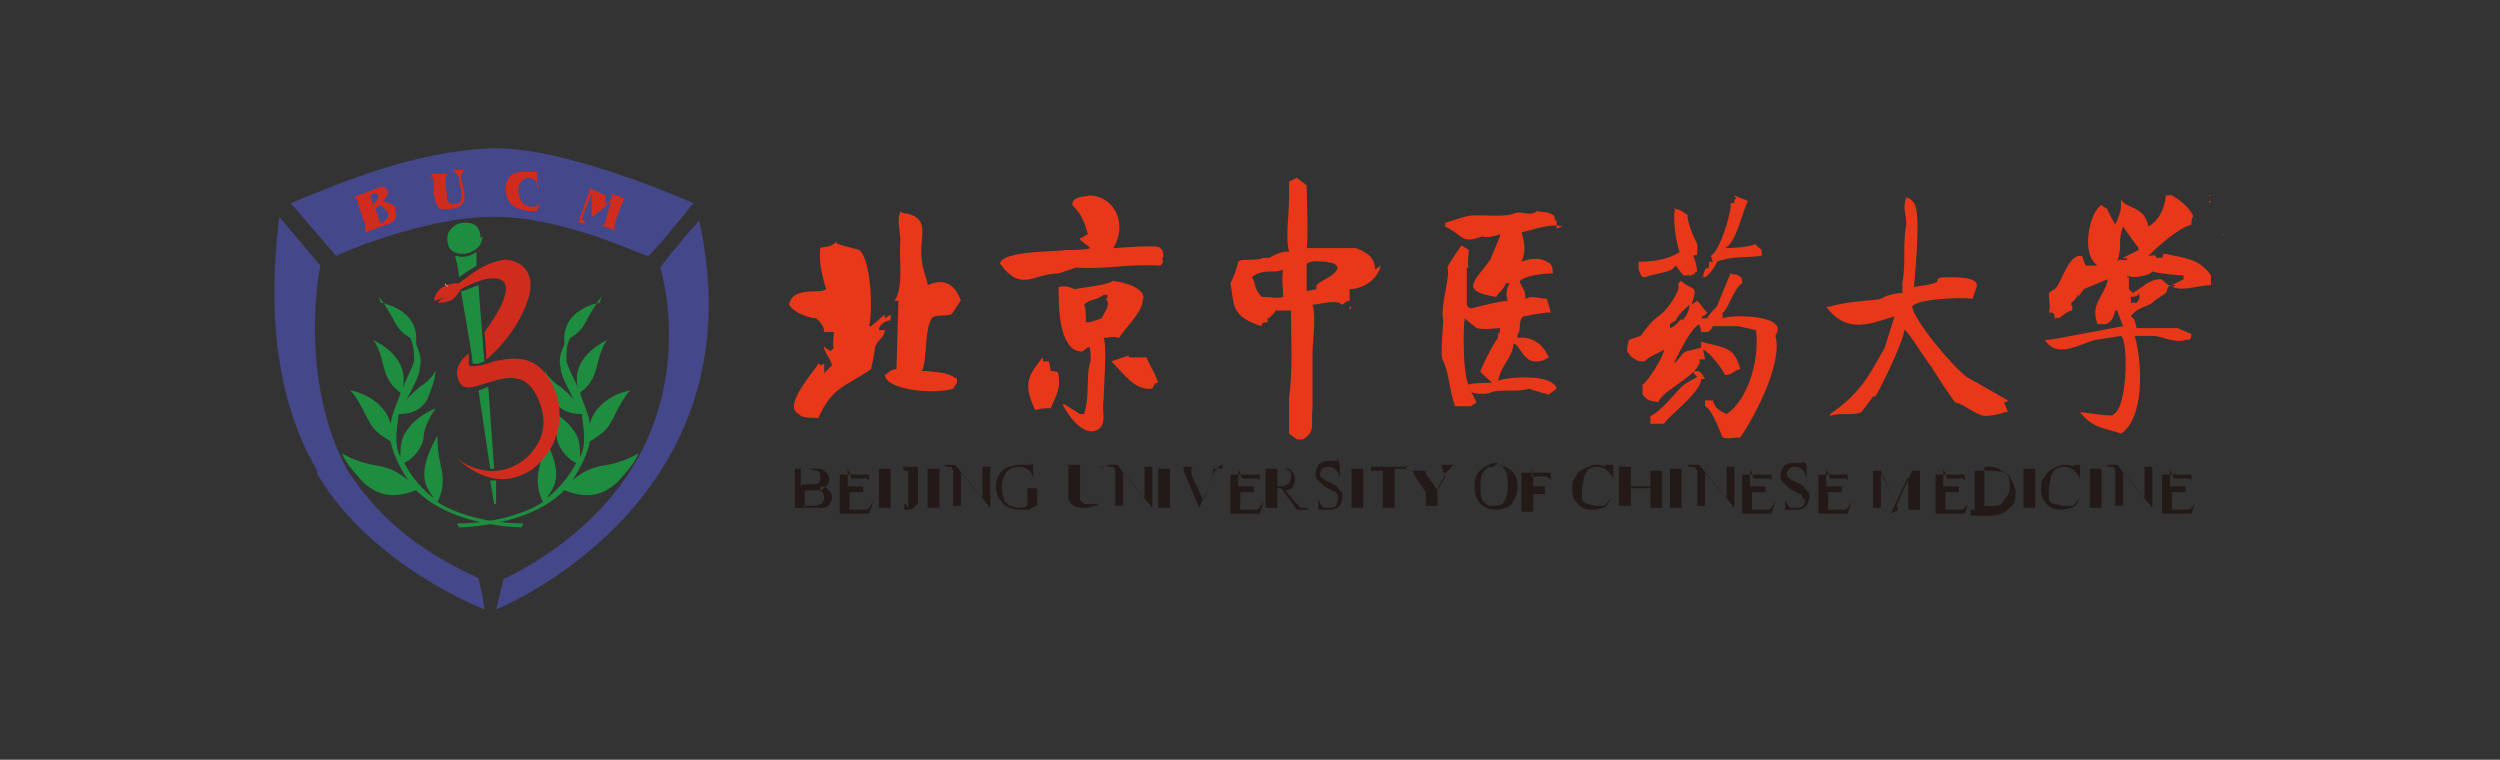 <?xml version="1.0" encoding="UTF-8"?>
<svg xmlns="http://www.w3.org/2000/svg" version="1.1" viewBox="0 0 128 38.9">
  <rect x="0" y="0" width="128" height="38.9" fill="#333333" stroke="none"/>
  <defs>
    <style>
      .cls-1 {
        fill: #45478b;
      }

      .cls-1, .cls-2, .cls-3, .cls-4, .cls-5, .cls-6 {
        fill-rule: evenodd;
      }

      .cls-2 {
        fill: #fff;
      }

      .cls-3 {
        fill: #231916;
      }

      .cls-4 {
        fill: #e83819;
      }

      .cls-5 {
        fill: #d02c1e;
      }

      .cls-6 {
        fill: #1f8d3f;
      }
    </style>
  </defs>
  <!-- Generator: Adobe Illustrator 28.7.1, SVG Export Plug-In . SVG Version: 1.2.0 Build 142)  -->
  <g>
    <g id="_图层_1" data-name="图层_1">
      <path class="cls-4" d="M88.8,10c.4.2.3.1.7.3-.3.5-.6,2.2-1.2,2.4h.1c0,0,1,0,1.5-.2,0,.1.2.2.3.3v.3c-.8.1-1.5,0-2.3.3,0,.1-.3.6-.6.8h0c-.1,0-.1-.1-.1,0-.1,0-.1-.1,0,0,0,0,0-.5.3-.5,0-.2,0-.2,0-.3h.2s-.1-.3-.1-.3c.5-.3,1.1-2.4,1-2.7h.2c0,0,0,0,0-.2,0,0,0,0,0,0,.1,0,0,0,.1,0ZM85.7,10.7c.3,0,.4.1.7.3,0,.5.4,1.3.5,1.5,0,0,0,.5,0,.5,0,.1,0,0,0,0,0,.1,0,0-.2.1.1.2.3,1,.1.8,0,.1,0,.1-.2.2h-.4c-.2-.2-.3-.4-.4-.5h0c0,0-.1.1-.1.1,0,0,0,0-.1.1-.4.2-.9.2-1.4.4,0,0,0,0,0,0-.2,0-.2-.2-.3-.4v-.4c.7,0,1.5-.1,2.1-.5-.2-.5-.4-1.9-.2-2.3ZM113.1,10c0,0,0,.1.1,0-.1,0,0,0-.1,0ZM113.1,10.2v.2c0,0,.1-.1.1-.1h0s-.1,0-.1,0ZM113.8,12c0,.1,0,0,.2,0h-.2ZM90.4,12.6h0c0,.1,0,0,0,0h0ZM97.4,10.1c.2,0,.4,0,.6.3.4.5,0,4,0,4.3.4-.1,1-.1,1.2-.3,0-.2,0-.1.2-.2.4,0,2-.1,1.8.5l-.2.6c-.5-.1-2.9,0-3.1.4h0c.1.7,2,3,2.8,3.6l2.1,1.2h0c0,.1-.2.1-.2.1.1.2.1.2.2.5h-.2,0c0,.1-.9.2-.9.2-.5,0-1.1-.6-1.6-.7-.3-.4-.9-1.3-1.2-1.8,0,0,0,0,0,0-.4-.5-1.3-2-1.4-1.9h0c0,.5-1.4,3.4-1.5,3.4h-.1c-.2.3-.6.8-.6.8-.4.2-1.1,0-1.6.2,0,0,0,0,0-.1h0c1.6-1.1,2-2,2.8-3.4l.5-1.6h0c-1.1.3-2.4,1-3.5-.5h.2c.9-.3,2.3-.3,2.6-.4.3-.2.8-.3,1.1-.3v-.5c.1,0,0,0,0,0,.2-1.1,0-1.9.2-3,0-.6-.2-.8,0-1.4h0ZM55.8,10c1.4.1,1.9,1.6,1.2,2.7h.1c0,0,2.3-.2,2.3,0,.2.1.2.6.1.5.1.3,0,.3-.1.4-1.8-.1-2.6.2-4.3.1l-.9.3c-1.3,0-1.9,1-3-.5.1-.7,3.1-.6,3.3-.7.3,0,1.3,0,1.3-.1h0,0c0-.1-.6-.4-.5-.5.1,0,.3-.2.4-.2-.2-.7-.3-1-.8-1.5,0-.5.7-.4.9-.5ZM46.2,10.9c1.6.2.8,1.3,1,2.4,0,.4.3,1.1.3,1.3.9-.4,1.4,0,1.7.8-.2.2-.3.5-.5.7-.3.1-.9,0-1,.2-.4.7-.2,2.1-.5,2.7h.3c.6.1.9,0,1.5.4v.2l-.2.3c-.9.3-3.4.1-3.5-.7.2-.1.3-.3.6-.3,0-.2.1-3.5.1-3.5h-.2c.5-.7.2-2.3.3-3.1,0-.4-.2-1.1,0-1.4,0,0,0-.1,0-.1Z"/>
      <path class="cls-4" d="M42.9,12.5l1.1.3c.6.5.7,3.1.5,3.9h.1s0,0,0,0l.7-.6v.2c0,0,.3-.2.3-.2h0c0,.2,0,.2,0,.3-.2,0-.6.2-.6.5.2,0,0,0,.3,0,0,.4-.4.5-.5.9,0,.2-.2,1.1-.2,1.1-1.3.9-2,.9-2.7,2.5-.3,0-.9,0-1-.2-.9-.4.9-2.3,1-2.6.2.1,0,.2.3,0v.5h0c.2-.2.3-.3.4-.4-.1-.4-.5-.8-.4-1,0,0,0,.1.2.2,0,0,0,0,0,0,.2.1.1.1.2,0,0,0,0,0,.1-.1-.1,0,0-.8,0-.8h-.5c0-.3-.2-.5-.4-.7-.2,0-1.1-.2-1.4-.7h0c.2-1,1.6-.5,1.9-.8-.2-.6-.4-1.5-.3-2.1.2-.1.5,0,.8-.3ZM79.5,13.7h0c0,.1,0,0,0,0h0s0,0,0,0ZM109,14.8c0-.2,0-.3,0-.6-.1,0,0,0-.1,0h0c0-.1.1,0,0-.1.3.2,1.2,0,1.3-.2.3.1,1.3.2,1.6.2v.2s-.6.3-.6.3h.2c-.3.3-.7-.4-.8-.3-.6,0-1,.5-1.4.7ZM109.4,15.5h-.3c0-.2,0-.2,0-.3.1,0,.4,0,.4-.2h0c.1.2,0,.4-.1.5ZM108.4,13.4c.3-.9,0-1,.3-1.8,0,0,.7,1,.8,1.1-.1,0,0,0,0,.1,0,0-.6.3-.8.4.1.1.1,0,.2,0,0,.2-.1.1-.4.1ZM110.9,15c.1-.2,0-.2.2-.4.5.4,1.4,0,2.1,0v-.5c-.6-.9-1.5-.9-2.3-1.1-.2,0-.1,0-.2.2h-.4c0,0,0,0,.1,0,0-.2-.2-.1-.4-.1.5-.5,1.5-1.4,2.2-1.6,0,0,0-.4.1-.4-.2-.6-1.1-1.1-1.1-1.1h-.3c-.1.8-.4,1.3-.9,1.6-.2-1.1-1.2-.9-1.4-1.4h0c0,.6,0,.6-.3,1.3h0c0,0-.4-.7-.4-.8,0,0-.2-.1-.3-.2-.6.3-1.1,2.5-.2,3.1h-.6c0,.1-.2-.5-.2-.5-.2,0-.1,0-.2,0-.6.2-.9,1.5-1.2,1.7,0,0-.2.1-.3.2,0,.4.1.7,0,1,.2,0,.3,0,.3.3h0c0-.1,0,0,0,0,.2,0,.1-.1.2,0,.3-.2.5-.4.7-.4v-.2s0,0,0,0h0c-.2-.3.2-.2.3-.7h0s0,.2,0,.2l.3-.4,1.2-.5c0,0,0,0,0,0v.2h0c0-.1,0,0,0,0h0c0-.1,0-.1,0-.1-.2.8-.9,1.2-.5,2.2.2,0,.3,0,.4,0,.3-.1.4-.3.5-.7h.1s.3.8.3.8c0,0-3.7.7-3.8.7h-.1s0,0-.1,0c.6,1,1.8.2,2.6,0l1.3-.2h0c.4.3.3,3.8-.4,4,.2.2-1.5-.1-1.7-.1h0c.6.8,1.2.8,2.1,1.1,1.2-.8,1.1-3.6.7-5h1c.3,0,1.1.4,1.6.2.2,0,.3,0,.3-.3l-.7-.3h-2.1c-.1-.2,0-.4-.3-.6.3-.5,1-.5,1.2-.8ZM86.1,16.3h0c-.1.1-.3.4-.6.5v-.2s.3-.2.3-.2c0,0,0,0,0,0,.2-.4.5-.6.7-.8h0c0,.3-.2.7-.4.8ZM91,17c.3-.9-2.4-.9-2.8-.7,0,0,0-.2,0-.3.2,0,.6-1.3,1-1.5,0-.2,0-.3-.2-.4-.2-.1-.2,0-.4-.1l-.7,1.7c-.1.1-.4.4-.5.6h-.3c.1-.2.2-.1.3-.3-.2-.2-.3-.4-.5-.6l-.3.2c.4-1.1,0-.7-.5-1.2-.1,0-.1,0-.2.2.1-.1,0,.3,0,.3,0,0-.4.9-1,1.3-.4.3-.6.6-.9,1l-.6.2c0,.1-.2.6,0,.7,0,.1.4.4.6.4,0,0,.1,0,.2,0,.3-.3.7-.4,1-.6,0,.3-.8,1.6-1.1,1.8v.5c.3.4.5.3.8.4.2-.6,1.9-1.3,2.1-2,.1,0,0-.1,0-.2h.3c0,0-.1-.5-.1-.5,0,0,0,0,0,0,.3.1,1.1,1.1,1.1,1.3.4,0,.4-.2.8-.3-.3-1.2-.9-1.1-2-1.4,0,.2,0,.2,0,.3l-.8.2c-.3.2-.3.4-.6.6.4-.8.9-1.8,1.3-2,0,.1.1.2.1.4.2,0,.3,0,.3,0,.1,0,.2-.1.3-.3h1.3s.9.2.9.2c.2,1.3-.3,3.5-1.5,4.3-.4-.2-.6-.3-.7-.7h-.4c0,0,0,.3,0,.3.4.2.8,1.4.9,1.6.4.1.4,0,.9,0,.7-1,2.2-3.8,1.8-5.2h0ZM68.5,13.6c0,.5-.8.7-1.1,1v.2c.1,0-.5.1-.5.1,0-.6,0-.9,0-1.4.3-.2.7-.1,1-.1,0,0,0,0,0,0,.3.1.4,0,.6.3h0ZM65.7,15.2c-.3.1-.6,0-1.1,0-.4-.4-.3-.7-.5-1,.3-.3.8-.3,1-.3h0c.2,0,.4,0,.6-.1-.1.5,0,.9,0,1.4ZM70.4,13.8c0-.6-.4-.9-1-1.1h-2.5c.1-.2,0-3.1,0-3.2-.2-.2-.4-.3-.5-.4l-.4.2v.8c0,1-.2,2,0,2.8-.4-.1-1,.3-1,.3h-.3c-.5.2-1.1,0-1.3.2-.1.4-.2.7-.4,1.1.2,1.1,0,1.7,1.6,2.2,0-.2.1-.2.3-.2v-.2c.1,0,.4-.3.4-.4.3,0,.5,0,.8,0,0,1.5.1,2.9-.1,4.5v1.8l.4.3h.3c.7-.4.4-.8.5-1.6,0-.5,0-1.2,0-2.1v-.7c0-.5.2-1.9,0-2.5.3,0,1.3-.3,1.5,0,.1,0,.2-.2.4-.2v-.6c.6,0,1.4-.4,1.6-1.2h0ZM56.7,15.4c.1.3-.1.5-.3.9l-.6.2h-.2c0-.2,0-.8-.1-.9.3-.3.6-.2,1-.5.1,0,.1,0,.2,0,0,0,0,.1,0,.2,0,0,0,0-.1,0ZM57.1,14.3c-.3.3-1.5.4-2.1.5-.2-.1-.5-.2-.8-.1,0,0,0,0,0,0,0,.9,0,2.7.8,3.2,0,0,.2.1.4.1.2-.1.3-.3.4-.2,0,0,.1.6,0,.8-.2.8,0,1.7-.3,2.6h-.2s-.8-.5-.8-.5h-.1c.3.6,1.1,1.7,1.8,1.3.5-.3.2-.9.3-1.5,0-.4.2-2.9,0-3.2,0,0,0,0,0,0,.3,0,.4-.1.8,0,.2-.4,1.2-1.3,1.2-1.9.3-.6-1-1-1.5-1h0Z"/>
      <path class="cls-4" d="M89.9,15.1h0c0,.1,0,0,0,0h0ZM76.7,17.1v.2c-.2.2-.9,1.6-.9,1.7-.1,0,.5.5.6.6-.2,0-1.1,0-1.2.1h0c-.3-.4-.3-3-.2-3.4.2.2.5.4.6.5.5.1.9,0,1.2,0,0,0,0,0,0,0,0,0,0,0,0,0,0,0,0,.2,0,.2ZM79.7,11.7c0-.1,0-.2,0-.4-.2,0,0-.2-.2-.3-.3-.2-.5-.1-.8-.2-.3.3-.8,0-1.1.1-.6.3-2.1,0-2.6.2-.4.1-.6.2-1,.3v.2c1,.5.8.9,1.9.5.2.1.6,0,.9-.1,0,.1,0,0,0,.1l-.5,1.2c-.8,1.1-1.6,1.6.3,1.9.2-.3.4-.4.5-.7.1,0,0,0,.2,0-.2.3-.2.7-.1.9-.4,0-1.5.3-1.9.4-.2-.1-.2-.2-.2-.3,0,0,0-1.8,0-1.8h.1c-.1-.2,0-.5,0-.9l-.3-.2h-.1c-.2.3-.5.7-.7,1.1.2.4-.4,2-.2,2.7,0,.2-.2,1.9,0,2.1.3.6.3,1.5.6,2.3h.8s.3-.2.3-.2l-.3-.6h0c0,.2.9.2,1,.1.5-.2,1.4,0,2-.2.2.1,1,.3,1,.3l.4-.3c-.2-.8-2.6-.6-3-.4h0c0,0,0,0,0,0,.2-.9.7-1.1.8-1.9,0,0,0,0,0,0,.3,0,.5,1,1.2.9.3,0,.4-.1.6-.2-.3-.7-.9-1.1-1.6-1,0,0,0-.1,0-.2.2-.1,0-.7.3-.9,0,0,1-.2,1.3-.2.1,0,0,0,.1,0l-.2-.7c-.4,0-.7-.2-1.1,0,0-.5-.1-.4-.3-.9,0,0,0,0,0,0,.3-.3,1.2-.4,1.7-.4h0c0-.2,0-.5-.3-.6-.3-.2-.8-.2-1.3,0,.2-.4.2-.9,0-1.5h0c.5-.1,1.5-.5,2.1-.3h0ZM69.2,15.7c-.1,0,0,0-.1,0v.2s0,0,0,0h0ZM69.3,15.7h0c0,.1,0,0,0,0h0ZM45.2,16.2h0c0,.1,0,0,0,0h0ZM88.6,17s0,0,0,0h0c0,0,0,0,0,0ZM53.4,18.3c0,.1,0,0,0,.2h.3c0-.1.1.5.1.5.2,0,.4,0,.4.2.1.7-.1,1-.4,1.7-.3,0-.5,0-.8.1-.6-1.3-.4-1.7.3-2.6ZM57.8,18.3h.9c.3.7.4.7.6,1.3-.2,0-.2.1-.3.3-.9.1-1.4-.7-2.1-1.4h0c0,0,.9-.3.9-.3ZM86.8,19c.3,0,.3.1.5.4h0c0,0,0,0-.2,0,0,.7-1.8,2-1.9,2.3h-.7c0-.2,0-.3,0-.4h0c.5-.2,1.2-1.1,1.6-1.5.2-.2.8-.5.8-.5h0l-.2-.2c.1,0,0,0,0-.1Z"/>
      <path class="cls-4" d="M78.4,18.9c0,.1,0,0,0,.2h0c0,0,0,0,0-.2h0Z"/>
      <path class="cls-1" d="M14.8,10.3l2.4,2.8s4.4-2,8.1-2,7.8,2.1,7.9,2c.3-.2,2.3-2.7,2.3-2.7,0,0-6.7-3-10.5-2.8s-7.2,1.6-10.1,2.8Z"/>
      <path class="cls-5" d="M19.8,11.2c-.2.3-.4.2-.4.1,0-.2-.1-.4-.2-.6,0,0,.1,0,.2-.2.1,0,.7.4.4.7ZM18.9,10.1s0,0,.2-.2c.2,0,.5,0,0,.6,0,0-.1-.4-.1-.4ZM20.3,10.7c-.2-.3-.4-.3-.7-.4.6-.6,0-.8-.2-.7,0,0-1.3.5-1.3.5h0c.2,0,.2.2.2.2,0,0,.3,1,.4,1.2,0,.2,0,.2,0,.3,0,0,0,.1,0,.1,0,0,.8-.3,1.1-.4.4-.1.6-.4.4-.8ZM22,9s.2,0,.2.3c0,.4,0,1.3.4,1.4.5,0,.8,0,1-.2s.3-.2,0-1.4c0-.3.2-.4.2-.4,0,0,0,0,0,0h-.6c0,.1.2.1.3.4,0,.3.3,1.1,0,1.3-.3.1-.5,0-.6-.1,0-.2-.1-1-.1-1.1,0,0,0-.3.2-.3,0,0,0,0,0,0h-.9c0,.1,0,.2,0,.2ZM27.5,9.6h0s0-.8,0-.8c0,0-.3,0-.5,0-.3,0-1.1-.1-1.1.9,0,.9.7,1,1.1,1.1.4,0,.4,0,.5,0,0-.1.3-.6.3-.6h0s-.2.6-.9.3c-.5-.3-.5-1.3.1-1.4.2,0,.4,0,.6.5h0ZM29.9,11.3h0c0,0-.2,0,0-.4.1-.3.4-1,.4-1v1.2c.1,0,1-.8,1-.8l-.3,1s0,.3-.3.2c0,0,0,0,0,0l.8.3h0c0,0-.1,0,0-.4.1-.4.4-1.1.4-1.1,0,0,0-.2.2-.1,0,0,0,0,0,0l-.8-.3h0c0,0,.1.1,0,.3-.1.1-.3.3-.3.3v-.5s0,0,0,0h0c0,0-.9-.4-.9-.4h0c0,0,.2,0,0,.4-.1.3-.4,1.1-.4,1.1,0,0,0,.3-.2.2h0c0,0,.5.2.5.2Z"/>
      <path class="cls-1" d="M16.3,24.2c-1.9-3.2-2.7-7.4-2-13.1l2.1,2.5s-1.2,5.7,1.4,10.5c1.4,2.1,3.2,3.9,6.7,5.5.3,1.3.3,1.6.3,1.6,0,0-5.8-2.2-8.6-7h0ZM25.8,29.6l-.4,1.6s13.6-5.4,10.4-19.9c-1.1,1.2-2,2.4-2,2.4,0,0,3.3,10.2-7.9,15.9h0Z"/>
      <path class="cls-6" d="M19.5,15.5s2,.3,1.8,2.1c.2.5.3.8.2,1.2,0,.4-.3.9-.7,1.7.2-.3.6-.6.7-.7.2-.1.8-.6.8-.9,0,.5-.2,1-.4,1.5-.2.4-.6.8-1.5.8,0,.5-.3,1.4.1,2.2,0-.9.1-1.1.6-1.7.5-.5,1-.7,1.2-.8-.2.3-.6,1-.6,1.4,0,.5-.5,1.2-1,1.4.2.4.7,1.2,1.5,1.8-.3-.5-1-1.1.2-3.2,0,.5,0,.8.2,1.7.2.9-.1,1.5-.2,1.7.4.3,2,1.1,4.4,1.1-.1.2-.1.2-.1.2,0,0-3.5,0-5.4-1.9-.8.3-1.7.5-2.7-.4-.9-1-.9-1.1-1.1-1.5.3.2,1,.5,1.6.6.6.1,1.1.2,1.8.8-.4-.6-.8-1.4-.9-2-.8-.5-.9-.6-1.3-1.4-.4-.8-.7-1.2-.8-1.2.4,0,1.8.5,2.1,1.7.1-.7.5-1.4.5-1.6-.4-.3-.7-.6-.9-1.5-.2-.8-.4-1.1-.5-1.2.4.2,1.9,1,1.5,2.5.1-.3.4-.8.6-1.4,0-.4,0-.8-.2-1.2-.7-.4-.8-.9-1-1.2,0,0-.4-.7-.6-.9Z"/>
      <path class="cls-6" d="M30.7,15.5s-2,.3-1.8,2.1c-.2.5-.3.8-.2,1.2,0,.4.3.9.7,1.7-.2-.3-.6-.6-.7-.7-.2-.1-.8-.6-.8-.9,0,.5.2,1,.4,1.5.2.4.6.8,1.5.8,0,.5.3,1.4-.1,2.2,0-.9-.1-1.1-.6-1.7-.5-.5-1-.7-1.2-.8.2.3.6,1,.6,1.4,0,.5.5,1.2,1,1.4-.2.4-.7,1.2-1.5,1.8.3-.5,1-1.1-.2-3.2,0,.5,0,.8-.2,1.7-.2.9.1,1.5.2,1.7-.4.3-2,1.1-4.4,1.1.1.2.1.2.1.2,0,0,3.5,0,5.4-1.9.8.3,1.7.5,2.7-.4.9-1,.9-1.1,1.1-1.5-.3.2-1,.5-1.6.6-.6.1-1.1.2-1.8.8.4-.6.8-1.4.9-2,.8-.5.9-.6,1.3-1.4.4-.8.7-1.2.8-1.2-.4,0-1.8.5-2.1,1.7-.1-.7-.5-1.4-.5-1.6.4-.3.7-.6.9-1.5.2-.8.4-1.1.5-1.2-.4.2-1.9,1-1.5,2.5-.1-.3-.4-.8-.6-1.4,0-.4,0-.9.2-1.2.7-.4.8-.9,1-1.2,0,0,.4-.7.6-.9ZM24.7,12.1c0,.5-.4.8-.9.9-.7,0-.9-.3-.9-.8,0-.4.4-.8.9-.8.6,0,.8.3.8.8ZM23.4,13.1s.4.2,1-.2c0,.4,0,.7,0,.7,0,0-.5.3-.9.6,0-.4-.2-1.1-.2-1.1ZM23.7,14.9s.8-.3.8-.3c0,.2.3,3.9.3,3.9,0,0-.4.2-.6.1,0-.3-.6-3.7-.6-3.7Z"/>
      <path class="cls-6" d="M24.5,20l.5-.2.3,4.2h-.2s-.6-4-.6-4ZM25.2,24.6h.2s0,1.2,0,1.2h-.1s-.2-1.2-.2-1.2Z"/>
      <path class="cls-5" d="M22.2,15.5s0-1,1.3-1c.7-.5,1.2-1,2.3-1.2,1,0,1.8.8,1.1,2.4-.7,1.7-2,2.7-2,2.7,0-.4-.1-1.4-.1-1.4,0,0,1.8-2.3.8-2.7,0,0-.5-.3-2,.5-.3.5-.5.7-1.2.7,0,0,.1-.1.2-.2.1,0,.2-.1.2-.1,0,0-.5.2-.6.2Z"/>
      <path class="cls-2" d="M22.9,14.7s0,0,0,0c0,0,0,0,0-.1,0,0,.1,0,.1,0,0,0,0,0-.2,0,0,0,0,0,0-.1Z"/>
      <path class="cls-5" d="M24,18.1v.6c0,0,.2.2,1.3-.2,1-.2,2.4-.5,3.2,1.7.4,1.4,0,2.8-1.2,3.8-1.2.8-2.5.8-4.1-.7.5.5,2.2,1.5,3.8.1,1-1,1-2,.5-3.1-.5-1-1.2-1.1-2.2-.8-1.1.3-1.7.7-1.9-.3,0,0-.1-.6.6-1.1Z"/>
      <path class="cls-3" d="M41.1,25.9c.1,0,.3,0,.4,0,.2,0,.4,0,.5-.1.1,0,.2-.2.2-.3,0-.2-.1-.4-.3-.4-.1,0-.3,0-.4,0,0,0-.1,0-.2,0,0,0,0,0-.1,0v.9ZM41.1,24.8s0,0,.1,0c0,0,.1,0,.2,0,.1,0,.2,0,.4,0,0,0,.1,0,.2-.2,0,0,0-.2,0-.2,0-.1,0-.3-.2-.3-.1,0-.3-.1-.5-.1s-.2,0-.3,0v.9ZM42,24.9c.1,0,.3,0,.4.2.1,0,.2.2.2.4,0,.2-.2.5-.4.5-.1,0-.3,0-.6,0h-1.1c0,0,0,0,0,0,0,0,.2,0,.2,0,0,0,0-.1,0-.2v-1.5c0-.1,0-.2,0-.3,0,0-.1,0-.2,0h0c0,0,1,0,1,0,.2,0,.3,0,.4,0,.2,0,.3.1.4.2.2.2.2.5,0,.7,0,0-.2.2-.3.2ZM43.4,24v.9h.5c.1,0,.2,0,.3,0,0,0,0-.1,0-.3h0v.8h0c0,0,0-.1,0-.2,0,0,0,0,0,0,0,0-.1,0-.2,0h-.5v.7c0,0,0,.2,0,.2,0,0,0,0,0,0,0,0,0,0,.1,0h.4c.1,0,.2,0,.3,0,0,0,.1,0,.2-.1,0,0,.1-.2.2-.3h0l-.2.6h-1.7c0,0,0,0,0,0,0,0,.1,0,.2,0,0,0,0,0,0,0,0,0,0-.1,0-.2v-1.5c0-.1,0-.2,0-.3,0,0-.1,0-.2,0h0c0,0,1.7,0,1.7,0v.5s0,0,0,0c0,0,0-.2,0-.2,0,0,0,0-.1-.1,0,0-.2,0-.2,0h-.6,0ZM45.8,26h0c0,0-1,0-1,0h0c0,0,0,0,0,0,0,0,.2,0,.2,0,0,0,0-.1,0-.3v-1.5c0,0,0-.2,0-.2,0,0,0,0,0,0,0,0,0,0-.2,0h0c0,0,1,0,1,0h0c0,0,0,0,0,0,0,0-.2,0-.2,0,0,0,0,.1,0,.3v1.5c0,.1,0,.2,0,.2,0,0,0,0,0,0,0,0,0,0,.2,0h0ZM46.2,23.9h0c0,0,1,0,1,0h0c0,0,0,0,0,0,0,0-.2,0-.2,0,0,0,0,.1,0,.3v1.1c0,.2,0,.3,0,.4,0,.1-.1.2-.2.3,0,0-.2.1-.3.1,0,0-.2,0-.2,0,0,0,0-.1,0-.2,0,0,0,0,0-.1,0,0,0,0,.1,0,0,0,0,0,0,0,0,0,0,.1.1.2,0,0,0,0,0,0s0,0,0,0c0,0,0-.1,0-.2v-1.5c0,0,0-.2,0-.2,0,0,0,0,0,0,0,0,0,0-.2,0h0,0ZM48.3,26h0c0,0-1,0-1,0h0c0,0,0,0,0,0,0,0,.2,0,.2,0,0,0,0-.1,0-.3v-1.5c0,0,0-.2,0-.2,0,0,0,0,0,0,0,0,0,0-.2,0h0c0,0,1,0,1,0h0c0,0,0,0,0,0,0,0-.2,0-.2,0,0,0,0,.1,0,.3v1.5c0,.1,0,.2,0,.2,0,0,0,0,0,0,0,0,0,0,.2,0h0ZM48.3,23.8h.6l1.4,1.7v-1.3c0-.1,0-.2,0-.3,0,0-.1,0-.2,0h0c0,0,.8,0,.8,0h0c0,0,0,0,0,0,0,0-.2,0-.2,0,0,0,0,.1,0,.2v1.9h0l-1.5-1.8v1.4c0,.1,0,.2,0,.3,0,0,.1,0,.2,0h0c0,0-.8,0-.8,0h0c0,0,0,0,0,0,0,0,.2,0,.2,0,0,0,0-.1,0-.2v-1.6c0,0,0-.1-.1-.2,0,0,0,0-.1,0,0,0,0,0-.1,0h0ZM52.9,23.8v.7c0,0,0,0,0,0,0-.1-.1-.3-.2-.4-.1-.1-.3-.2-.5-.2-.3,0-.5.1-.7.3-.1.2-.2.4-.2.7s0,.4.1.6c0,.2.2.3.3.4.1,0,.3.1.4.1.2,0,.3,0,.5-.1v-.7c0,0,0-.2,0-.2,0,0,0,0,0,0,0,0-.1,0-.2,0h0c0,0,.9,0,.9,0h0c0,0,0,0,0,0,0,0-.1,0-.2,0,0,0,0,.2,0,.2v.7c-.1,0-.3.1-.4.2-.1,0-.3,0-.4,0-.4,0-.8-.1-1-.4-.2-.2-.3-.5-.3-.7,0-.2,0-.4.1-.6.1-.2.3-.4.5-.5.2,0,.4-.1.6-.1,0,0,.2,0,.2,0,0,0,.2,0,.3,0,0,0,0,0,.1,0,0,0,0,0,0,0,0,0,0,0,0-.1h0ZM55.8,23.9h0c0,0,.8,0,.8,0h0c0,0,0,0,0,0,0,0-.2,0-.2.1,0,0,0,.1,0,.2v.9c0,.2,0,.4,0,.5,0,.1-.1.2-.3.3-.1,0-.3.1-.5.1s-.4,0-.6-.1c-.1,0-.2-.2-.3-.3,0,0,0-.3,0-.6v-.9c0-.1,0-.2,0-.3s0,0-.2,0h0c0,0,1,0,1,0h0c0,0,0,0,0,0,0,0-.2,0-.2,0,0,0,0,.1,0,.2v1c0,0,0,.2,0,.3,0,0,0,.2,0,.3,0,0,.1.1.2.2,0,0,.2,0,.3,0s.3,0,.4,0c.1,0,.2-.1.2-.2,0,0,0-.3,0-.5v-.9c0-.1,0-.2,0-.3,0,0-.1,0-.2,0h0Z"/>
      <path class="cls-3" d="M56.6,23.8h.6l1.4,1.7v-1.3c0-.1,0-.2,0-.3,0,0-.1,0-.2,0h0c0,0,.8,0,.8,0h0c0,0,0,0,0,0,0,0-.2,0-.2,0,0,0,0,.1,0,.2v1.9h0l-1.5-1.8v1.4c0,.1,0,.2,0,.3,0,0,.1,0,.2,0h0c0,0-.8,0-.8,0h0c0,0,0,0,0,0,0,0,.2,0,.2,0,0,0,0-.1,0-.2v-1.6c0,0,0-.1-.1-.2,0,0,0,0-.1,0,0,0,0,0-.1,0h0c0,0,0,0,0,0ZM60.1,26h0c0,0-1,0-1,0h0c0,0,0,0,0,0,0,0,.2,0,.2,0,0,0,0-.1,0-.3v-1.5c0,0,0-.2,0-.2,0,0,0,0,0,0,0,0,0,0-.2,0h0c0,0,1,0,1,0h0c0,0,0,0,0,0,0,0-.2,0-.2,0,0,0,0,.1,0,.3v1.5c0,.1,0,.2,0,.2,0,0,0,0,0,0,0,0,0,0,.2,0h0ZM62.6,23.8h0c0,0-.1,0-.2.1,0,0-.1.2-.2.2l-.8,1.9h0l-.8-1.9c0,0,0-.2,0-.2,0,0,0,0-.1,0,0,0-.1,0-.2,0h0c0,0,.9,0,.9,0h0c-.1,0-.2,0-.2.1,0,0,0,0,0,0,0,0,0,.2,0,.3l.6,1.3.5-1.3c0,0,0-.2,0-.3,0,0,0,0,0,0,0,0-.1,0-.2,0,0,0,0,0,0,0h0c0,0,.7,0,.7,0ZM63.4,24v.9h.5c.1,0,.2,0,.3,0,0,0,0-.1,0-.3h0v.8h0c0,0,0-.1,0-.2,0,0,0,0,0,0,0,0-.1,0-.2,0h-.5v.7c0,0,0,.2,0,.2,0,0,0,0,0,0,0,0,0,0,.1,0h.4c.1,0,.2,0,.3,0,0,0,.1,0,.2-.1,0,0,.1-.2.2-.3h0l-.2.6h-1.7c0,0,0,0,0,0,0,0,.1,0,.2,0,0,0,0,0,0,0,0,0,0-.1,0-.2v-1.5c0-.1,0-.2,0-.3,0,0-.1,0-.2,0h0c0,0,1.7,0,1.7,0v.5s0,0,0,0c0,0,0-.2,0-.2,0,0,0,0-.1-.1,0,0-.2,0-.2,0,0,0-.6,0-.6,0ZM65.4,24.9s0,0,0,0c.2,0,.4,0,.5-.1.1,0,.2-.2.2-.4,0-.1,0-.3-.1-.3,0,0-.2-.1-.3-.1,0,0-.2,0-.3,0v.9ZM67,26.1h-.6l-.8-1.1c0,0-.1,0-.2,0h0s0,.7,0,.7c0,.1,0,.2,0,.3,0,0,.1,0,.2,0h0c0,0-1,0-1,0h0c0,0,0,0,0,0,0,0,.2,0,.2,0,0,0,0-.1,0-.2v-1.5c0-.1,0-.2,0-.3,0,0-.1,0-.2,0h0c0,0,.8,0,.8,0,.2,0,.4,0,.5,0s.2,0,.3.2c0,0,.1.2.1.3,0,.1,0,.3-.1.4,0,.1-.2.2-.4.2l.5.6c.1.1.2.2.3.3,0,0,.2,0,.3,0h0c0,0,0,0,0,0ZM68.6,23.8v.8h0c0-.1,0-.2-.1-.4-.1-.2-.3-.3-.5-.3-.1,0-.2,0-.3.1,0,0-.1.1-.1.2,0,0,0,.1,0,.2,0,0,.2.2.5.3.2.1.4.2.4.3,0,0,.1.1.2.2.1.2,0,.5-.1.7-.1.1-.3.2-.5.2,0,0-.1,0-.2,0,0,0-.1,0-.2,0,0,0-.1,0-.2,0,0,0,0,0,0,0,0,0,0,0,0,.1h0v-.8h0c0,.1,0,.2.1.4,0,0,.1.2.2.2,0,0,.2,0,.3,0,.1,0,.2,0,.3-.1,0,0,.1-.2.1-.3,0,0,0-.1,0-.2,0,0,0-.1-.1-.2-.1,0-.2-.1-.4-.2-.1,0-.3-.2-.4-.3,0,0-.1-.1-.2-.2-.1-.2,0-.5.1-.7.1-.1.3-.2.5-.2.1,0,.2,0,.4,0,0,0,0,0,.1,0,0,0,0,0,0,0,0,0,0,0,0-.1h0ZM70,26h0c0,0-1,0-1,0h0c0,0,0,0,0,0,0,0,.2,0,.2,0,0,0,0-.1,0-.3v-1.5c0,0,0-.2,0-.2,0,0,0,0,0,0,0,0,0,0-.2,0h0c0,0,1,0,1,0h0c0,0,0,0,0,0,0,0-.2,0-.2,0,0,0,0,.1,0,.3v1.5c0,.1,0,.2,0,.2,0,0,0,0,0,0,0,0,0,0,.2,0h0,0ZM72,23.8v.5s0,0,0,0c0,0,0-.1,0-.2,0,0,0-.1-.1-.1,0,0-.1,0-.2,0h-.3v1.7c0,.1,0,.2,0,.3,0,0,.1,0,.2,0h0c0,0-1,0-1,0h0c0,0,0,0,0,0,0,0,.2,0,.2,0,0,0,0-.1,0-.2v-1.7h-.3c0,0-.2,0-.2,0,0,0-.1,0-.1.1,0,0,0,.2,0,.2h0v-.5h1.9ZM73.8,23.8h.8c0,0,0,0,0,0-.1,0-.2,0-.3.1,0,0-.1.2-.2.2l-.5.9v.6c0,.1,0,.2,0,.3,0,0,.1,0,.2,0h0c0,0-1,0-1,0h0c0,0,0,0,0,0,0,0,.2,0,.2,0,0,0,0-.1,0-.2v-.5l-.6-.9c0,0,0-.1-.1-.2,0,0-.1,0-.2,0,0,0,0,0,0,0h0c0,0,1,0,1,0h0c0,0,0,0,0,0,0,0,0,0-.1,0,0,0,0,0,0,.1,0,0,0,.1.1.2l.5.7.4-.7c0-.1,0-.2,0-.2,0,0,0,0,0,0,0,0,0,0,0,0,0,0,0,0-.1,0h0q0,0,0,0ZM76.5,23.9c-.2,0-.4,0-.5.2-.2.2-.2.5-.2.8s0,.7.2.8c.1.2.3.2.5.2.2,0,.4,0,.5-.2.1-.2.2-.4.2-.8s0-.7-.2-.9c-.1-.2-.3-.2-.5-.2ZM76.6,23.8c.3,0,.5.1.8.3.2.2.3.5.3.8s-.1.6-.3.9c-.2.2-.5.3-.8.3s-.6-.1-.8-.3c-.2-.2-.3-.5-.3-.9s.1-.7.4-.9c.2-.2.5-.3.8-.3h0ZM78.5,24v.9h.4c0,0,.2,0,.2,0,0,0,0-.1,0-.2h0v.8h0c0,0,0-.1,0-.2,0,0,0,0,0,0,0,0-.1,0-.2,0h-.4v.7c0,.1,0,.2,0,.2,0,0,0,0,0,0,0,0,0,0,.2,0h0c0,0-1,0-1,0h0c0,0,0,0,0,0,0,0,.2,0,.2,0,0,0,0-.1,0-.3v-1.5c0,0,0-.2,0-.2,0,0,0,0,0,0,0,0,0,0-.2,0h0c0,0,1.7,0,1.7,0v.5s0,0,0,0c0,0,0-.2-.1-.2,0,0,0,0-.1-.1,0,0-.2,0-.3,0h-.5ZM82.6,23.8v.8c0,0,0,0,0,0,0-.2-.2-.4-.3-.5-.1-.1-.3-.2-.5-.2-.1,0-.3,0-.4.1-.1,0-.2.2-.3.4,0,.2-.1.4-.1.6s0,.4,0,.5c0,.2.2.3.3.3.1,0,.3.1.4.1.1,0,.3,0,.4,0,.1,0,.2-.2.4-.4h0c-.1.2-.2.4-.4.5-.2,0-.3.1-.5.1-.4,0-.7-.1-.9-.4-.2-.2-.2-.5-.2-.7,0-.2,0-.4.2-.6,0-.2.2-.3.4-.4.2-.1.4-.2.6-.2s.3,0,.5.1c0,0,0,0,0,0,0,0,0,0,0,0,0,0,0,0,0-.1h0ZM83.5,24.9h1v-.6c0,0,0-.2,0-.2,0,0,0,0,0,0,0,0,0,0-.2,0h0c0,0,1,0,1,0h0c0,0,0,0,0,0,0,0-.1,0-.2,0,0,0,0,0,0,0,0,0,0,.1,0,.2v1.5c0,.1,0,.2,0,.2,0,0,0,0,0,0,0,0,0,0,.2,0h0c0,0-1,0-1,0h0c0,0,0,0,0,0,0,0,.2,0,.2,0,0,0,0-.1,0-.3v-.7h-1v.7c0,.1,0,.2,0,.2,0,0,0,0,0,0,0,0,0,0,.2,0h0c0,0-1,0-1,0h0c0,0,0,0,0,0,0,0,.2,0,.2,0,0,0,0-.1,0-.3v-1.5c0,0,0-.2,0-.2,0,0,0,0,0,0,0,0,0,0-.2,0h0c0,0,1,0,1,0h0c0,0,0,0,0,0,0,0-.1,0-.2,0,0,0,0,0,0,0,0,0,0,.1,0,.2v.6h0ZM86.3,26h0c0,0-1,0-1,0h0c0,0,0,0,0,0,0,0,.2,0,.2,0,0,0,0-.1,0-.3v-1.5c0,0,0-.2,0-.2,0,0,0,0,0,0,0,0,0,0-.2,0h0c0,0,1,0,1,0h0c0,0,0,0,0,0,0,0-.2,0-.2,0,0,0,0,.1,0,.3v1.5c0,.1,0,.2,0,.2,0,0,0,0,0,0,0,0,0,0,.2,0h0,0ZM86.4,23.8h.6l1.4,1.7v-1.3c0-.1,0-.2,0-.3,0,0-.1,0-.2,0h0c0,0,.8,0,.8,0h0c0,0,0,0,0,0,0,0-.2,0-.2,0,0,0,0,.1,0,.2v1.9h0l-1.5-1.8v1.4c0,.1,0,.2,0,.3,0,0,.1,0,.2,0h0c0,0-.8,0-.8,0h0c0,0,0,0,0,0,0,0,.2,0,.2,0,0,0,0-.1,0-.2v-1.6c0,0,0-.1-.2-.2,0,0,0,0-.1,0,0,0,0,0-.1,0,0,0,0,0,0,0ZM89.6,24v.9h.5c.1,0,.2,0,.3,0,0,0,0-.1,0-.3h0v.8h0c0,0,0-.1,0-.2,0,0,0,0,0,0,0,0-.1,0-.2,0h-.5v.7c0,0,0,.2,0,.2,0,0,0,0,0,0,0,0,0,0,.1,0h.4c.1,0,.2,0,.3,0,0,0,.1,0,.2-.1,0,0,.1-.2.2-.3h0l-.2.6h-1.7c0,0,0,0,0,0,0,0,.1,0,.2,0,0,0,0,0,0,0,0,0,0-.1,0-.2v-1.5c0-.1,0-.2,0-.3,0,0-.1,0-.2,0h0c0,0,1.7,0,1.7,0v.5s0,0,0,0c0,0,0-.2,0-.2,0,0,0,0-.1-.1,0,0-.2,0-.2,0,0,0-.6,0-.6,0ZM92.5,23.8v.8h0c0-.1,0-.2-.1-.4-.1-.2-.3-.3-.5-.3-.1,0-.2,0-.3.1,0,0-.1.1-.1.2,0,0,0,.1,0,.2,0,0,.2.2.5.3.2.1.4.2.4.3,0,0,.1.1.2.2.1.2,0,.5-.1.7-.1.1-.3.2-.5.2,0,0-.1,0-.2,0,0,0-.1,0-.2,0,0,0-.1,0-.2,0,0,0,0,0,0,0,0,0,0,0,0,.1h0v-.8h0c0,.2,0,.3.1.4,0,0,.1.2.2.2,0,0,.2,0,.3,0,.1,0,.2,0,.3-.1.1-.1.2-.3,0-.4,0,0,0-.1-.1-.2-.1,0-.2-.1-.4-.2-.1,0-.3-.2-.4-.3,0,0-.1-.1-.2-.2-.1-.2,0-.5.1-.7.1-.1.3-.2.5-.2.1,0,.2,0,.4,0,0,0,0,0,.1,0,0,0,0,0,0,0,0,0,0,0,0-.1h0ZM93.5,24v.9h.5c.1,0,.2,0,.3,0,0,0,0-.1,0-.3h0v.8h0c0,0,0-.1,0-.2,0,0,0,0,0,0,0,0-.1,0-.2,0h-.5v.7c0,0,0,.2,0,.2,0,0,0,0,0,0,0,0,0,0,.1,0h.4c.1,0,.2,0,.3,0,0,0,.1,0,.2-.1,0,0,.1-.2.2-.3h0l-.2.6h-1.7c0,0,0,0,0,0,0,0,.1,0,.2,0,0,0,0,0,0,0,0,0,0-.1,0-.2v-1.5c0-.1,0-.2,0-.3,0,0-.1,0-.2,0h0c0,0,1.7,0,1.7,0v.5s0,0,0,0c0,0,0-.2,0-.2,0,0,0,0-.1-.1,0,0-.2,0-.2,0h-.6ZM97.2,26.1l-.9-1.9v1.5c0,.1,0,.2,0,.3,0,0,.1,0,.2,0h0c0,0-.8,0-.8,0h0c0,0,0,0,0,0,0,0,.2,0,.2,0,0,0,0-.1,0-.2v-1.5c0,0,0-.2,0-.2,0,0,0,0,0,0,0,0-.1,0-.2,0h0c0,0,.6,0,.6,0l.8,1.8.8-1.8h.6c0,0,0,0,0,0,0,0-.2,0-.2,0,0,0,0,.1,0,.2v1.5c0,.1,0,.2,0,.3,0,0,.1,0,.2,0h0c0,0-1,0-1,0h0c0,0,0,0,0,0,0,0,.2,0,.2,0,0,0,0-.1,0-.2v-1.5l-.9,1.9s0,0,0,0ZM99.5,24v.9h.5c.1,0,.2,0,.3,0,0,0,0-.1,0-.3h0v.8h0c0,0,0-.1,0-.2,0,0,0,0,0,0,0,0-.1,0-.2,0h-.5v.7c0,0,0,.2,0,.2,0,0,0,0,0,0,0,0,0,0,.1,0h.4c.1,0,.2,0,.3,0,0,0,.1,0,.2-.1,0,0,.2-.2.2-.3h0l-.2.6h-1.7c0,0,0,0,0,0,0,0,.1,0,.2,0,0,0,0,0,0,0,0,0,0-.1,0-.2v-1.5c0-.1,0-.2,0-.3,0,0-.1,0-.2,0h0c0,0,1.7,0,1.7,0v.5s0,0,0,0c0,0,0-.2,0-.2,0,0,0,0-.1-.1,0,0-.2,0-.2,0,0,0-.6,0-.6,0ZM101.6,25.9c.1,0,.3,0,.4,0,.3,0,.5,0,.6-.3.2-.2.3-.4.3-.7s0-.6-.3-.7c-.2-.2-.4-.3-.7-.3,0,0-.2,0-.3,0,0,0,0,1.9,0,1.9ZM100.9,26.1h0c0,0,0,0,0,0,0,0,.2,0,.2,0,0,0,0-.1,0-.2v-1.5c0-.1,0-.2,0-.3,0,0-.1,0-.2,0h0c0,0,.9,0,.9,0,.3,0,.6,0,.8.1.2,0,.3.2.4.4.1.2.2.4.2.6s0,.6-.3.8c-.2.2-.5.4-1,.4h-1ZM104.4,26h0c0,0-1,0-1,0h0c0,0,0,0,0,0,0,0,.2,0,.2,0,0,0,0-.1,0-.3v-1.5c0,0,0-.2,0-.2,0,0,0,0,0,0,0,0,0,0-.2,0h0c0,0,1,0,1,0h0c0,0,0,0,0,0,0,0-.2,0-.2,0,0,0,0,.1,0,.3v1.5c0,.1,0,.2,0,.2,0,0,0,0,0,0,0,0,0,0,.2,0h0,0ZM106.5,23.8v.8c0,0,0,0,0,0,0-.2-.2-.4-.3-.5-.1-.1-.3-.2-.5-.2-.1,0-.3,0-.4.1-.1,0-.2.2-.3.4,0,.2-.1.4-.1.6s0,.4,0,.5c0,.2.2.3.3.3.1,0,.3.1.5.1.1,0,.3,0,.4,0,.1,0,.2-.2.4-.4h0c-.1.2-.2.4-.4.5-.2,0-.3.1-.5.1-.4,0-.7-.1-.9-.4-.2-.2-.2-.5-.2-.7,0-.2,0-.4.2-.6.1-.2.2-.3.4-.4.2-.1.4-.2.6-.2s.3,0,.5.1c0,0,0,0,0,0,0,0,0,0,0,0,0,0,0,0,0-.1,0,0,0,0,0,0ZM107.8,26h0c0,0-1,0-1,0h0c0,0,0,0,0,0,0,0,.2,0,.2,0,0,0,0-.1,0-.3v-1.5c0,0,0-.2,0-.2,0,0,0,0,0,0,0,0,0,0-.2,0h0c0,0,1,0,1,0h0c0,0,0,0,0,0,0,0-.2,0-.2,0,0,0,0,.1,0,.3v1.5c0,.1,0,.2,0,.2,0,0,0,0,0,0,0,0,0,0,.2,0h0ZM107.8,23.8h.6l1.4,1.7v-1.3c0-.1,0-.2,0-.3,0,0-.1,0-.2,0h0c0,0,.8,0,.8,0h0c0,0,0,0,0,0,0,0-.2,0-.2,0,0,0,0,.1,0,.2v1.9h0l-1.5-1.8v1.4c0,.1,0,.2,0,.3,0,0,.1,0,.2,0h0c0,0-.8,0-.8,0h0c0,0,0,0,0,0,0,0,.2,0,.2,0,0,0,0-.1,0-.2v-1.6c0,0,0-.1-.1-.2,0,0,0,0-.1,0,0,0,0,0-.1,0,0,0,0,0,0,0ZM111.1,24v.9h.5c.1,0,.2,0,.3,0,0,0,0-.1,0-.3h0v.8h0c0,0,0-.1,0-.2,0,0,0,0,0,0,0,0-.1,0-.2,0h-.5v.7c0,0,0,.2,0,.2,0,0,0,0,0,0,0,0,0,0,.1,0h.4c.1,0,.2,0,.3,0,0,0,.1,0,.2-.1,0,0,.2-.2.2-.3h0l-.2.6h-1.7c0,0,0,0,0,0,0,0,.1,0,.2,0,0,0,0,0,0,0,0,0,0-.1,0-.2v-1.5c0-.1,0-.2,0-.3,0,0-.1,0-.2,0h0c0,0,1.7,0,1.7,0v.5s0,0,0,0c0,0,0-.2,0-.2,0,0,0,0-.1-.1,0,0-.2,0-.2,0,0,0-.6,0-.6,0Z"/>
    </g>
  </g>
</svg>